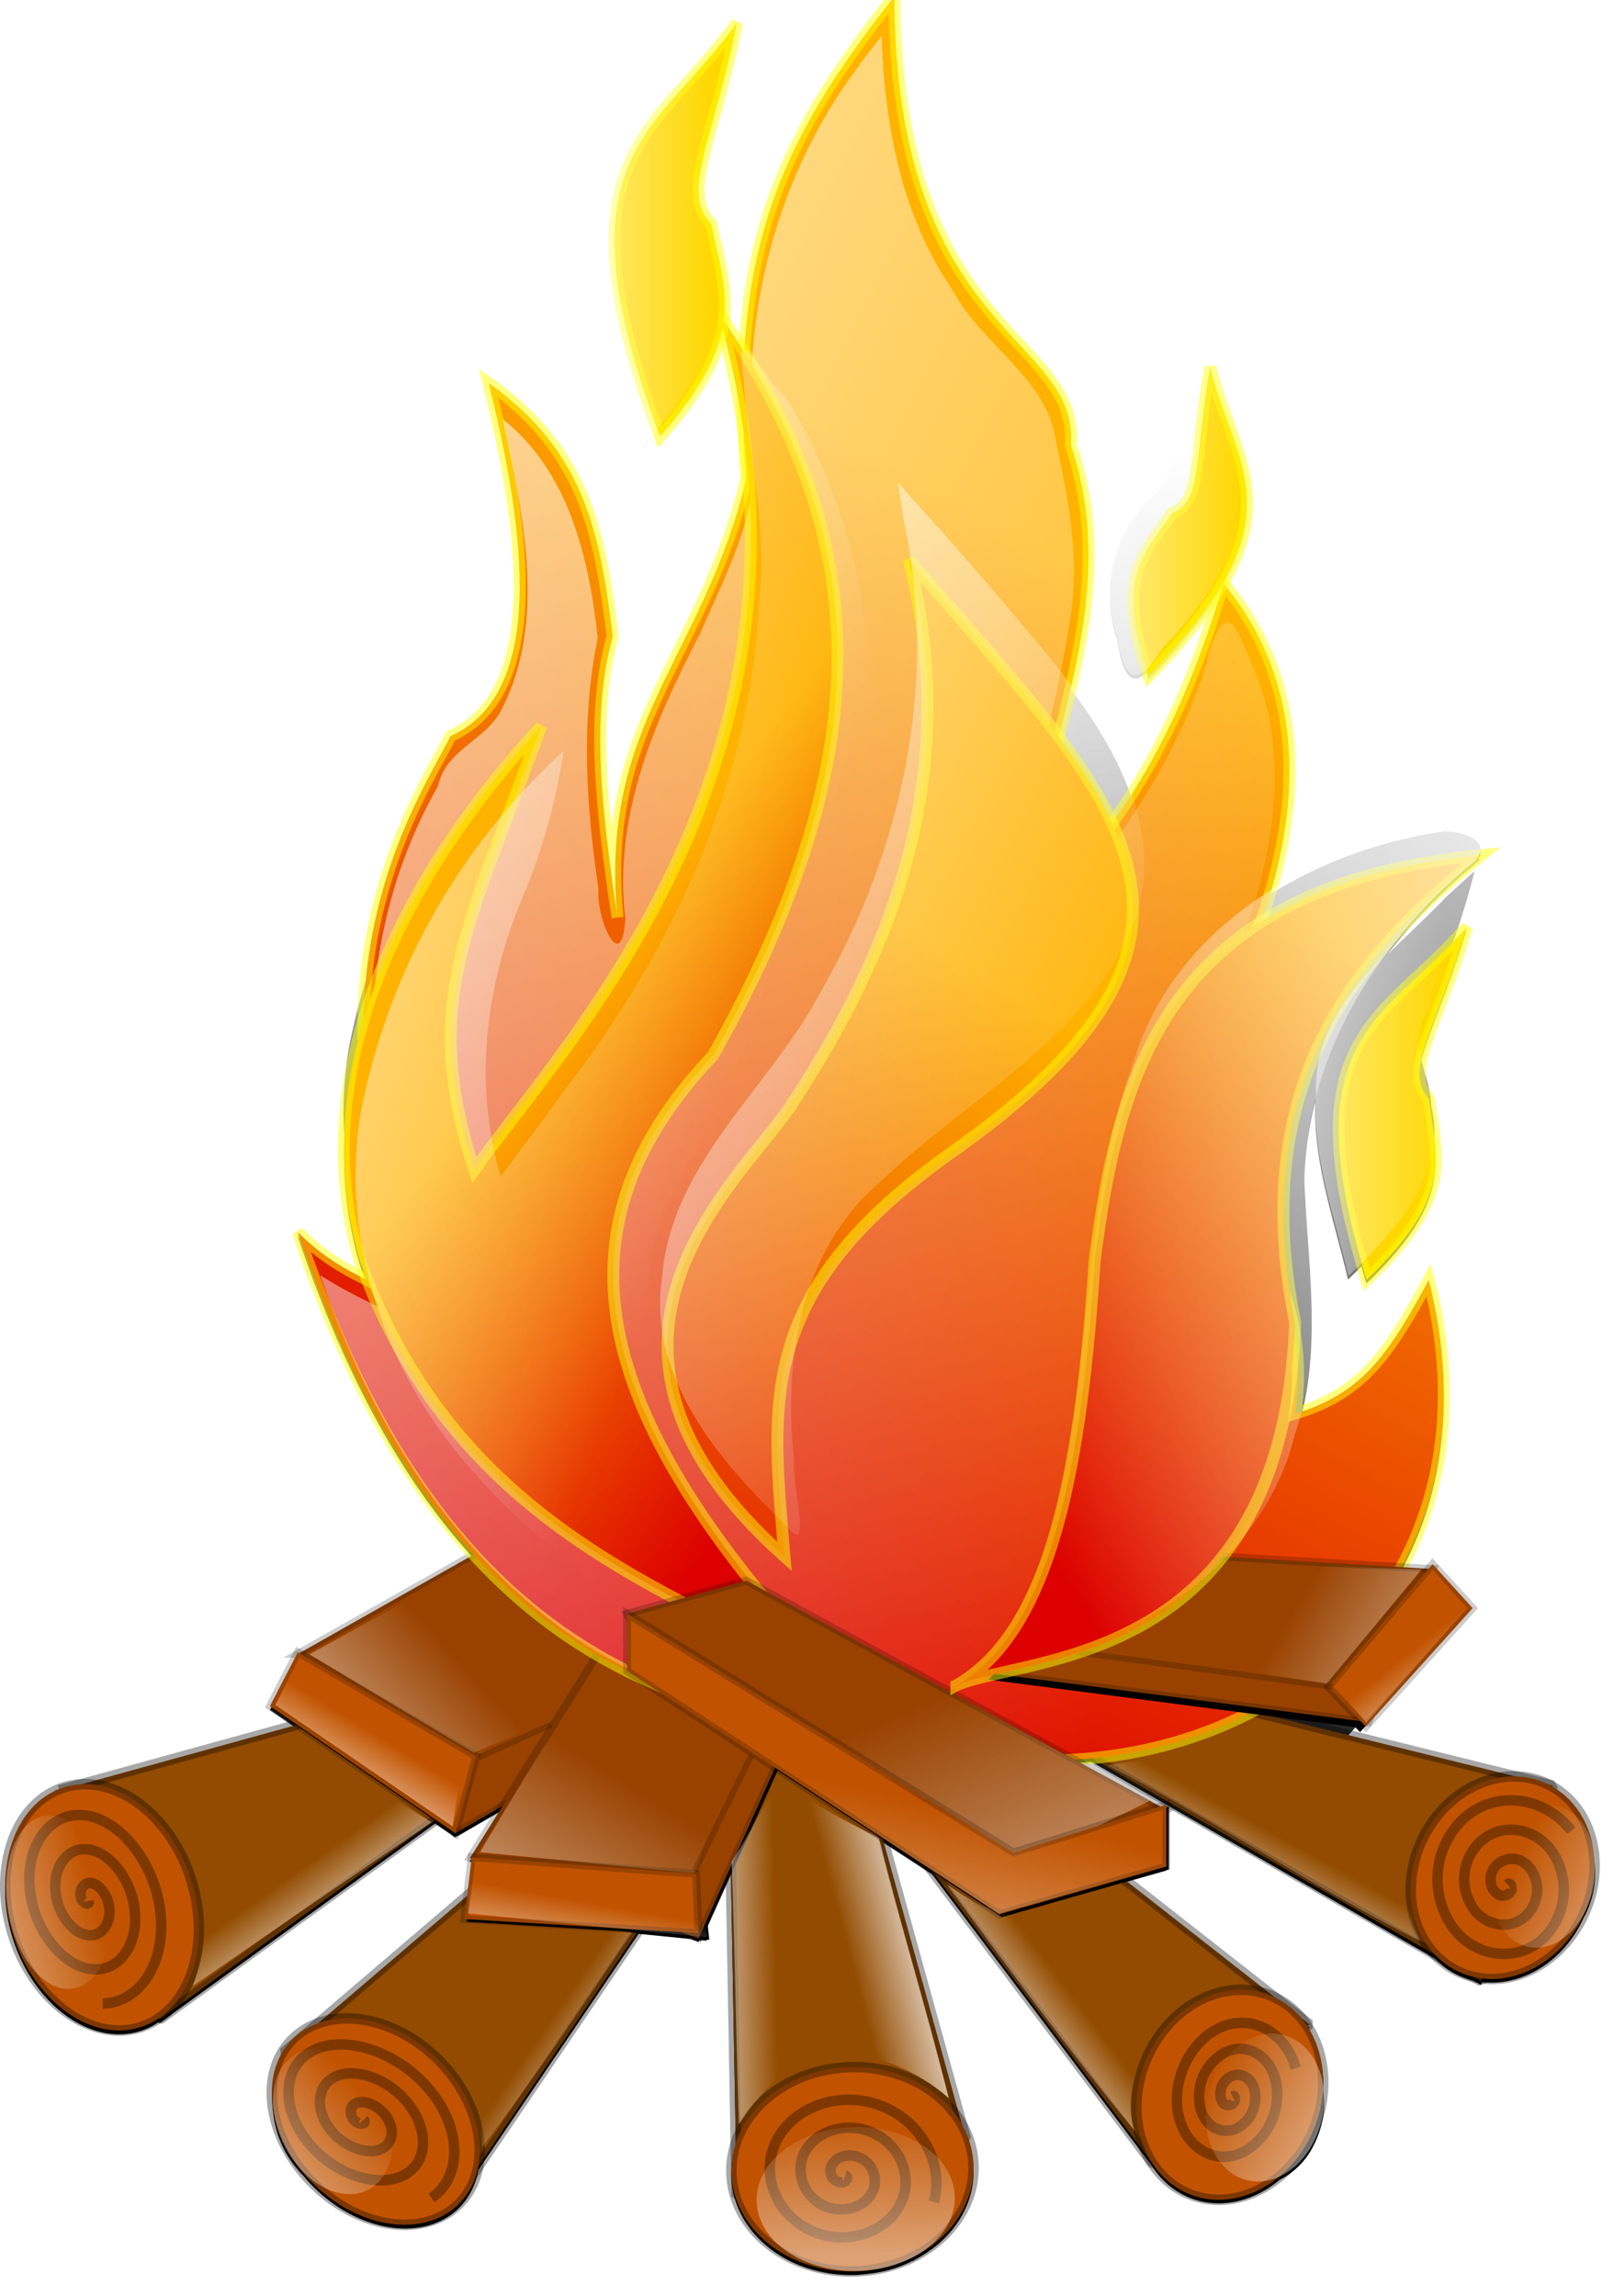 <svg id="svg4688" xmlns="http://www.w3.org/2000/svg" xmlns:xlink="http://www.w3.org/1999/xlink" viewBox="0 0 293 416.89"><defs><style>.cls-1{fill:url(#linear-gradient);}.cls-2{fill:#924b00;}.cls-2,.cls-26,.cls-3,.cls-4,.cls-8,.cls-9{stroke:#000;}.cls-2,.cls-3,.cls-4{stroke-linejoin:bevel;stroke-opacity:0.34;stroke-width:1.9px;}.cls-3,.cls-9{fill:#c15300;}.cls-26,.cls-4{fill:none;}.cls-5{fill:url(#linear-gradient-2);}.cls-6{fill:url(#linear-gradient-3);}.cls-7{filter:url(#filter6454);}.cls-8{fill:#994200;}.cls-8,.cls-9{stroke-opacity:0.2;stroke-width:1.43px;}.cls-10{fill:url(#linear-gradient-4);}.cls-11{fill:url(#linear-gradient-5);}.cls-12{fill:url(#linear-gradient-6);}.cls-13{fill:url(#linear-gradient-7);}.cls-14{fill:url(#linear-gradient-8);}.cls-15{fill:url(#linear-gradient-9);}.cls-16{fill:url(#linear-gradient-10);}.cls-17{fill:url(#linear-gradient-11);}.cls-18{fill:url(#linear-gradient-12);}.cls-19{fill:url(#linear-gradient-13);}.cls-20{fill:url(#linear-gradient-14);}.cls-21{fill:url(#linear-gradient-15);}.cls-22,.cls-24,.cls-25,.cls-34,.cls-37{stroke:#ff0;stroke-opacity:0.5;stroke-width:2.16px;}.cls-22{fill:url(#linear-gradient-16);}.cls-23{fill:url(#linear-gradient-17);}.cls-24{fill:url(#linear-gradient-18);}.cls-25{fill:gold;}.cls-26{stroke-opacity:0.18;stroke-width:1.09px;}.cls-27{fill:url(#linear-gradient-19);}.cls-28{fill:url(#linear-gradient-20);}.cls-29{fill:url(#linear-gradient-21);}.cls-30{fill:url(#linear-gradient-22);}.cls-31{filter:url(#filter8363);}.cls-32{fill:url(#linear-gradient-23);}.cls-33{fill:url(#linear-gradient-24);}.cls-34{fill:url(#linear-gradient-25);}.cls-35{fill:url(#linear-gradient-26);}.cls-36{fill:url(#linear-gradient-27);}.cls-37{fill:url(#linear-gradient-28);}.cls-38{fill:url(#linear-gradient-29);}.cls-39{fill:url(#linear-gradient-30);}.cls-40{fill:url(#linear-gradient-31);}</style><linearGradient id="linear-gradient" x1="457.93" y1="109.25" x2="471.32" y2="380.06" gradientTransform="matrix(1, 0, 0, -1, -313.09, 459.52)" gradientUnits="userSpaceOnUse"><stop offset="0"/><stop offset="1" stop-opacity="0"/></linearGradient><linearGradient id="linear-gradient-2" x1="-231.04" y1="-525.96" x2="-218.98" y2="-501.76" gradientTransform="matrix(-1.29, -1.05, 0.38, -0.47, 137.17, -134.23)" gradientUnits="userSpaceOnUse"><stop offset="0" stop-color="#fff"/><stop offset="1" stop-color="#fff" stop-opacity="0"/></linearGradient><linearGradient id="linear-gradient-3" x1="-1443.45" y1="-127.65" x2="-1411.4" y2="-127.65" gradientTransform="matrix(-0.52, -0.41, -0.36, 0.75, -504.85, -144.49)" gradientUnits="userSpaceOnUse"><stop offset="0" stop-color="#fff" stop-opacity="0.45"/><stop offset="1" stop-color="#fff" stop-opacity="0"/></linearGradient><filter id="filter6454" x="-0.07" y="-0.19" width="1.14" height="1.38" name="filter6454"><feGaussianBlur result="feGaussianBlur6456" stdDeviation="7.28"/></filter><linearGradient id="linear-gradient-4" x1="-57.53" y1="-701.37" x2="-45.46" y2="-677.17" gradientTransform="matrix(1.67, 0, 0, -0.6, 181.84, -61.06)" xlink:href="#linear-gradient-2"/><linearGradient id="linear-gradient-5" x1="2.32" y1="-344.73" x2="48.43" y2="-289.43" gradientTransform="matrix(1.16, 0, 0, -0.87, 59.1, 72.82)" xlink:href="#linear-gradient-2"/><linearGradient id="linear-gradient-6" x1="-53.3" y1="-602.36" x2="-41.24" y2="-578.16" gradientTransform="matrix(1.55, 0.61, 0.22, -0.56, 261.24, 17.49)" xlink:href="#linear-gradient-2"/><linearGradient id="linear-gradient-7" x1="-99.73" y1="-863.23" x2="-87.67" y2="-839.03" gradientTransform="matrix(1.17, -1.19, -0.43, -0.42, -200.38, -119.76)" xlink:href="#linear-gradient-2"/><linearGradient id="linear-gradient-8" x1="-134.26" y1="-889.82" x2="-122.2" y2="-865.62" gradientTransform="matrix(0.69, -1.52, -0.55, -0.25, -291.43, -36.17)" xlink:href="#linear-gradient-2"/><linearGradient id="linear-gradient-9" x1="-209.99" y1="-823.08" x2="-197.93" y2="-798.88" gradientTransform="matrix(-0.7, -1.51, -0.54, 0.25, -415.33, 257.85)" xlink:href="#linear-gradient-2"/><linearGradient id="linear-gradient-10" x1="-158" y1="-359.03" x2="-145.94" y2="-334.83" gradientTransform="matrix(0.26, -1.65, 0.59, 0.09, 376.36, 145.48)" xlink:href="#linear-gradient-2"/><linearGradient id="linear-gradient-11" x1="-210.71" y1="-431.29" x2="-198.65" y2="-407.09" gradientTransform="matrix(-0.75, -1.49, 0.54, -0.27, 262.66, -47.57)" xlink:href="#linear-gradient-2"/><linearGradient id="linear-gradient-12" x1="-977.02" y1="-160.88" x2="-945.16" y2="-160.88" gradientTransform="matrix(0.58, -0.26, -0.26, -1, 523.12, -63.75)" xlink:href="#linear-gradient-3"/><linearGradient id="linear-gradient-13" x1="-1065.3" y1="-227.21" x2="-1033.34" y2="-227.21" gradientTransform="matrix(0.43, -0.53, -0.58, -0.69, 375.73, -327.5)" xlink:href="#linear-gradient-3"/><linearGradient id="linear-gradient-14" x1="-1255.43" y1="-185.83" x2="-1223.61" y2="-185.83" gradientTransform="matrix(-0.02, -0.86, -1.18, 0.03, -88.2, -664.99)" xlink:href="#linear-gradient-3"/><linearGradient id="linear-gradient-15" x1="-1419.12" y1="-116.56" x2="-1387.11" y2="-116.56" gradientTransform="matrix(-0.58, -0.42, -0.41, 0.77, -631.84, -118.56)" xlink:href="#linear-gradient-3"/><linearGradient id="linear-gradient-16" x1="-1032.92" y1="8.66" x2="-980.2" y2="157.45" gradientTransform="matrix(0.94, 0, 0, -1.45, 1111.26, 327.7)" gradientUnits="userSpaceOnUse"><stop offset="0" stop-color="#dc0000"/><stop offset="1" stop-color="#ffb200"/></linearGradient><linearGradient id="linear-gradient-17" x1="-2.03" y1="252.86" x2="311.42" y2="8.84" gradientTransform="matrix(0.81, 0, 0, -1.24, -27.6, 275.18)" xlink:href="#linear-gradient-2"/><linearGradient id="linear-gradient-18" x1="-1322.86" y1="152" x2="-1349.66" y2="209.38" gradientTransform="matrix(0.7, 0, 0, -1.94, 1055.37, 575.87)" xlink:href="#linear-gradient-16"/><linearGradient id="linear-gradient-19" x1="-21.55" y1="-294.67" x2="22.22" y2="-265.08" gradientTransform="matrix(1.16, 0, 0, -0.87, 59.4, 72.82)" xlink:href="#linear-gradient-2"/><linearGradient id="linear-gradient-20" x1="486.72" y1="245.8" x2="520.76" y2="245.8" gradientTransform="matrix(0.61, 0, 0, -1.65, -91.98, 494.72)" xlink:href="#linear-gradient-3"/><linearGradient id="linear-gradient-21" x1="114.52" y1="-482.8" x2="47.24" y2="-387.67" gradientTransform="matrix(1.32, 0, 0, -0.76, 97.89, 17.62)" xlink:href="#linear-gradient-2"/><linearGradient id="linear-gradient-22" x1="13.13" y1="-491.69" x2="41.9" y2="-413.33" gradientTransform="matrix(1.33, 0, 0, -0.75, 100.69, 15.02)" gradientUnits="userSpaceOnUse"><stop offset="0" stop-color="#fdffff"/><stop offset="1" stop-color="#fdffff" stop-opacity="0"/></linearGradient><filter id="filter8363" x="-0.13" y="-0.34" width="1.25" height="1.68" name="filter8363"><feGaussianBlur result="feGaussianBlur8365" stdDeviation="5.46"/></filter><linearGradient id="linear-gradient-23" x1="-104.71" y1="-869.89" x2="-92.65" y2="-845.69" gradientTransform="matrix(1.1, -1.25, -0.45, -0.4, -25.09, -152.23)" xlink:href="#linear-gradient-2"/><linearGradient id="linear-gradient-24" x1="-238.8" y1="-385.08" x2="-195.02" y2="-355.49" gradientTransform="matrix(-0.35, -1.1, -0.83, 0.26, -129.06, 171.17)" xlink:href="#linear-gradient-2"/><linearGradient id="linear-gradient-25" x1="-987.86" y1="36.7" x2="-928.92" y2="113.01" gradientTransform="matrix(0.93, 0, 0, -1.47, 1108.29, 337.67)" xlink:href="#linear-gradient-16"/><linearGradient id="linear-gradient-26" x1="445.84" y1="109.26" x2="261.58" y2="7.88" gradientTransform="matrix(0.8, 0, 0, -1.26, -24.06, 268.88)" xlink:href="#linear-gradient-2"/><linearGradient id="linear-gradient-27" x1="553.95" y1="183.29" x2="592.58" y2="183.29" gradientTransform="matrix(0.6, 0, 0, -1.66, -93.01, 498.82)" xlink:href="#linear-gradient-3"/><linearGradient id="linear-gradient-28" x1="-1170.27" y1="72.98" x2="-1141.97" y2="170.8" gradientTransform="matrix(0.8, 0, 0, -1.71, 1077.61, 459.38)" xlink:href="#linear-gradient-16"/><linearGradient id="linear-gradient-29" x1="396.99" y1="300.94" x2="437.88" y2="300.94" gradientTransform="matrix(0.54, 0, 0, -1.84, -106.74, 591.01)" xlink:href="#linear-gradient-3"/><linearGradient id="linear-gradient-30" x1="203.01" y1="240.36" x2="346.67" y2="83.48" gradientTransform="matrix(0.68, 0, 0, -1.46, -51.73, 368.54)" xlink:href="#linear-gradient-2"/><linearGradient id="linear-gradient-31" x1="194.27" y1="295.07" x2="323.28" y2="162.22" gradientTransform="matrix(0.6, 0, 0, -1.66, -67.25, 482.68)" xlink:href="#linear-gradient-2"/></defs><title>fire1</title><g id="layer1"><g id="g9278"><path id="path2412" class="cls-1" d="M134.64-4.24,130,.89c-9.31,12.17-23.43,23.4-22.69,40.28-.1,14,5.43,27.11,9.57,40.27.82-.94,1.64-1.91,2.46-2.9l.54,1.44c7.16-8.25,10.27-14.33,11.31-19.66A154.42,154.42,0,0,1,135,79.13q.15,4.07.5,8.41c-7.8,32.63-26.87,44.46-23.4,79.69-2.89-19.64-4.89-36.69-.85-51.13-2.31-17.9-4.63-33.2-22.53-45.91,5.49,22.24,11.83,55.76-6.94,64.13-3,6.15-12.85,20.9-15.25,43.28a115.46,115.46,0,0,0-3.25,13,71.55,71.55,0,0,0-.78,15.72,71.67,71.67,0,0,0,2.81,23.31c.43,1.18.87,2.33,1.32,3.47A43.64,43.64,0,0,1,54,224.41c8.26,24.4,18.57,43.89,31.94,58.5L54.36,300.82l-.32-.19L49,310.48l4.94,3.37L14.82,324.63a12.75,12.75,0,0,0-3.59.69c-8.83,3.07-12.75,15.26-8.72,27.22S17,371.73,25.83,368.66a12.67,12.67,0,0,0,3-1.53l.09.22L79,331.1l3.6,2.47,8.59-5L85.29,338l.32.09-.82,6.81-27,23.1A12.39,12.39,0,0,0,53,371c-2.95,3-4,7.3-3.5,11.84v0c0,.19,0,.38.07.56A19,19,0,0,0,54,393.88c.34.41.7.8,1.06,1.16a27.16,27.16,0,0,0,2.07,2.25c8.39,8.21,20.18,9.77,26.34,3.47A12.77,12.77,0,0,0,86.83,394l29.09-42.88,9.44.94,1.47.53.15-.34,1.35.12-.29-2.53,4.63-10.28.91,50.13a15.84,15.84,0,0,0-.82,5.37c.2,10.24,10.21,18.3,22.35,18,.8,0,1.59-.1,2.37-.19.61-.05,1.2-.15,1.78-.25l.66-.12a21.79,21.79,0,0,0,5.62-1.94l.1,0c.47-.25.93-.51,1.37-.78,6-3.46,9.85-9.27,9.72-15.78a16.09,16.09,0,0,0-2.12-7.66L160.2,334.44l9,5.85,39.94,53a14.9,14.9,0,0,0,4.37,4.47c5.77,3.77,13.19,2.74,18.81-2a13.53,13.53,0,0,0,6.1-6.13,17.11,17.11,0,0,0,1.81-10.28,18.68,18.68,0,0,0-2.94-10.87l.44-.31L236.11,367a14.26,14.26,0,0,0-3.07-2.72,13.1,13.1,0,0,0-1.5-.85L204,341.82l7.72-2.19V328.35l-.06,0v-.19l-1.16.38L195,320.13c1.05-.06,2.09-.15,3.13-.25l62.44,35.78a13.56,13.56,0,0,0,6.87,3.94l1.41.81.19-.53c6.39.76,13.32-2.77,17.34-9.53a19.66,19.66,0,0,0,1.12-2.19c.12-.2.24-.4.35-.62A17.3,17.3,0,0,0,289,335.38a15.5,15.5,0,0,0-6.59-10l-.59-.34.06-.19-.81-.19a14,14,0,0,0-5.82-1.43l-30.93-7.66,18.84-20.84-7.28-8-.69.81-2.09-.12c8.71-14.52,11.69-33.14,6.25-54.41-7,12.84-11.55,20-23.07,23.84,3.52-14,1-28.63.5-42.87a64.38,64.38,0,0,1,2-14c-.44,11.08,3.47,21.67,5.93,32.34.81-.77,1.63-1.56,2.44-2.37.29,1,.58,2,.91,3.09,12.15-11.71,13.13-18.36,12.28-25.75a20.94,20.94,0,0,0-.53-6.53c0-2.86-1.11-5.53-1.75-8.19,1.17-5,4.67-12,8.18-23.66-.9,1.05-1.8,2.06-2.71,3,1.57-4.51,3-9.09,4.15-13.75l-5.12,4.66c-3.24,3.43-7,6.81-10.5,10.34a94.48,94.48,0,0,1,15.78-16.31,1.19,1.19,0,0,0,.09-.15c.31-.25.6-.51.91-.75-.16,0-.31,0-.47.06,1.83-3.69-2.79-5-6.13-5.06a81.86,81.86,0,0,0-31.59,11.37c5.43-18.59,5.5-38.65-8.59-55.78-4.49,14.94-9.55,27-16.66,38.22-2.39-7-6.44-13.55-11-19.63,3.26-14.35,5-28.49-.09-43.72,1.44-20.21-31.78-19.6-32.06-81.4C147.7,18.48,138.9,34,136,55.26c-2.49-3.45-4.48-5.83-3.22,1.88.07,1.41.16,2.8.28,4.21-.53-.83-1.07-1.67-1.62-2.5a25.59,25.59,0,0,0,0-6.37,24,24,0,0,0-.88-6.47c0-4.58-2.72-8.29-3.59-12.44.57-5.83,4-14.36,6.9-28.75-.41.59-.82,1.17-1.25,1.72.84-3.56,1.59-7.15,2.1-10.78ZM216.89,57.6l-1.44,6.75c-1.87,8-1,16.78-4.5,24.22a24.81,24.81,0,0,0-8.12,27.59c.84,6.26,2.54,8.57,5.31,6,.13.42.25.82.4,1.25C224.75,106.8,227.47,96.93,226,87.94a24.68,24.68,0,0,0-1.65-8.34C221.86,72.28,219.67,64.82,216.89,57.6Z"/><path id="path15367" class="cls-2" d="M268.9,359.73l-77.1-44.18,13-10.39,77.1,19.06Z"/><path id="path15362" class="cls-3" d="M259.17,332.18c5.31-8.93,15.73-12.26,23.25-7.43s9.33,16,4,24.93-15.73,12.26-23.26,7.43-9.32-16-4-24.93Z"/><path id="path18511" class="cls-4" d="M273.64,342.13c.58-.49.89.63.74,1.07a1.67,1.67,0,0,1-2.67.55c-1.46-1.12-1.37-3.46-.3-4.83a4,4,0,0,1,6.1,0,6.48,6.48,0,0,1-.16,8.59c-2.64,2.87-7,2.42-9.51-.49a9.38,9.38,0,0,1,.6-12.34c3.71-3.75,9.62-3.07,12.94,1a12.3,12.3,0,0,1-1.05,16.1c-4.77,4.62-12.23,3.71-16.36-1.51a15.2,15.2,0,0,1,1.5-19.87c5.83-5.5,14.83-4.35,19.78,2"/><path id="path24798" class="cls-5" d="M225.14,313.54c-7.11,6.16-11.78,4.67-24,7,17,8.63,38.85,23,56.7,31.91-3.76-7.6-3.23-17.34.09-25.41-10.66-.66-24.27-3.26-32.77-13.55Z"/><path id="path21020" class="cls-6" d="M272.22,334.55c3-6.29,9-8.64,13.36-5.24s5.36,11.26,2.3,17.55-9,8.63-13.36,5.24S269.17,340.84,272.22,334.55Z"/><path id="path15363" class="cls-2" d="M10.74,325.08,61,311.22l39.85,3.47-71.91,52L22,351.07l-11.26-26Z"/><path id="path15364" class="cls-2" d="M66.18,379.66,84.38,397l32.92-48.52-9.53-9.53L93,337.21,51.46,372.73l14.72,6.93Z"/><path id="path15365" class="cls-2" d="M161.48,393.52l13.86-5.2-26.85-97L132,302.56l1.74,96.16,27.72-5.2Z"/><path id="path15366" class="cls-2" d="M219.52,396.12l-10.39-3.47L158.88,326l14.73-8.67,64.11,50.25-15.6,11.26-2.6,17.33Z"/><g class="cls-7"><polygon points="99.56 275.3 54.8 300.62 54.48 300.43 49.4 310.27 83.08 333.37 91.7 328.37 85.77 337.84 86.06 337.93 84.73 348.93 113.02 350.65 125.92 351.93 127.27 352.4 127.42 352.09 128.76 352.21 128.49 349.65 141.15 321.46 181.84 348.09 212.18 339.43 212.18 328.15 212.12 328.18 212.12 327.99 210.96 328.37 149.81 294.99 149.81 282.24 133.62 286.27 132.93 285.9 120.33 289.43 99.56 275.3 99.56 275.3"/></g><path id="path15358" class="cls-3" d="M34.53,340.75c4,12,.13,24.15-8.7,27.22s-19.28-4.15-23.3-16.11-.13-24.15,8.7-27.21S30.5,328.79,34.53,340.75Z"/><path id="path15359" class="cls-3" d="M79.39,373.8c8.4,8.21,10.21,20,4,26.29s-18,4.74-26.37-3.47-10.21-20-4-26.28S71,365.59,79.39,373.8Z"/><path id="path15360" class="cls-3" d="M154.39,375.32c12.13-.3,22.14,7.77,22.34,18s-9.49,18.8-21.62,19.1-22.14-7.77-22.34-18,9.48-18.8,21.62-19.1Z"/><path id="path15361" class="cls-3" d="M209.4,371.28c5.4-9.26,16-12.71,23.64-7.71s9.48,16.58,4.08,25.84-16,12.72-23.64,7.71S204,380.54,209.4,371.28Z"/><path id="path16000" class="cls-8" d="M54.13,300.28l45-25.45,24.26,16.46-22.45,31L82.64,332.88l-28.51-32.6Z"/><path id="path16001" class="cls-8" d="M85.32,337.36l29.38-46.93,34.65-8.66v19.92l-22.52,50.25L85.32,337.36Z"/><path id="path15996" class="cls-9" d="M54.06,300,49,309.79l33.68,23.09,3.76-14L54.06,300Z"/><path id="path15997" class="cls-9" d="M126.36,340.23,126.8,351l-42.5-2.56,1.34-11.24Z"/><path id="path17886" class="cls-4" d="M16.11,345.12c.13.93-.88.42-1.16-.05a2.18,2.18,0,0,1,.73-3.07c1.52-.61,3.31,1.2,3.92,3.27.89,3-.54,5.7-2.64,6.07-2.81.49-5.79-2.71-6.66-6.47-1.09-4.74,1.17-8.75,4.54-9.09,4.08-.41,8.29,4.23,9.4,9.69,1.31,6.44-1.8,11.8-6.44,12.1-5.34.34-10.8-5.75-12.15-12.91C4.12,336.53,8.09,329.8,14,329.55c6.62-.28,13.32,7.27,14.9,16.12,1.76,9.83-3.08,17.92-10.24,18.12"/><path id="path18508" class="cls-4" d="M66,384.86c.62.71-.5.83-1,.59a2.17,2.17,0,0,1-1.06-3c.94-1.34,3.42-.81,5.06.6,2.41,2.05,2.68,5.06,1.12,6.52-2.08,1.95-6.33.9-9.12-1.77-3.51-3.38-3.8-8-1.17-10.09,3.19-2.58,9.25-1,13.17,3,4.62,4.67,5,10.87,1.23,13.65C69.94,397.56,62,395.45,57,390.2c-5.73-6-6.09-13.77-1.29-17.21,5.38-3.85,15.12-1.21,21.29,5.34,6.85,7.26,7.23,16.68,1.35,20.77"/><path id="path18509" class="cls-4" d="M153.44,395c.81.24.07,1.1-.4,1.21a2,2,0,0,1-2.28-2c0-1.85,2-3,3.88-2.83a4.66,4.66,0,0,1,4.15,5.22c-.46,3.17-4,5.05-7.35,4.46a7.3,7.3,0,0,1-6-8.44c.92-4.49,6-7.09,10.83-6.08,5.67,1.19,9.09,6.63,7.91,11.65-1.37,5.8-8,9.14-14.31,7.71-7.13-1.63-11.4-8.54-9.78-14.88,1.81-7.11,10.05-11.19,17.78-9.32,8.59,2.07,13.71,10.43,11.66,18.09"/><path id="path18510" class="cls-4" d="M223.74,380.62c.57-.25.49.78.25,1.11a1.26,1.26,0,0,1-2.17-.26A3.47,3.47,0,0,1,223,377.3c1.75-1.28,3.83-.32,4.59,1.63a6.35,6.35,0,0,1-2.57,7.24c-2.81,1.71-6,.14-7-3a9.17,9.17,0,0,1,4-10.31c3.85-2.17,8.1,0,9.43,4.37A12,12,0,0,1,226,390.6c-4.9,2.63-10.24-.18-11.85-5.73-1.8-6.24,1.45-13.67,6.8-16.45,5.94-3.08,12.38.35,14.27,7.11"/><path id="path21024" class="cls-10" d="M127,339.17l1.33,12.58-43.39-4.36,1.34-11.24Z"/><path id="path21022" class="cls-11" d="M87.15,336.3l18.91-31.66,7.71.92L135,318.3,126,340.1Z"/><path id="path24782" class="cls-12" d="M84,320l-1.85,11.59L50,309.58l5.34-10L84,320Z"/><path id="path24788" class="cls-13" d="M58.79,318.61q9.76,6.12,19.52,12.25C63.87,340.77,50.71,349.72,35,360.6c2.89-8,3.2-17.23-1-24.88,10.52-1.84,17.5-5.94,24.8-17.11Z"/><path id="path24790" class="cls-14" d="M90.3,349.67c9.12.64,15,.31,24.46,1.26-9.52,13.95-15.27,23-27.27,38.95,0-8.48-4.84-17-11.4-22.71,9.25-5.34,11.18-4.5,14.21-17.5Z"/><path id="path24792" class="cls-15" d="M142.86,323.92c7.71,5.63,12.21,7.41,16.71,9.83,4.21,17,8,28.6,12.64,47.15-6.45-5.5-15-9-23.64-7.8C150.54,362.6,150.76,334.68,142.86,323.92Z"/><path id="path24794" class="cls-16" d="M142.38,322.58c-4.26,5.9-6.59,10.83-9.56,15.45.66,17.51.68,28.58,1.33,47.69,5.32-8.36,11.92-12.85,20.56-14C149.91,362.13,137.77,335.1,142.38,322.58Z"/><path id="path24796" class="cls-17" d="M181.69,347.17c-3.73-2.08-.45,1.27-9.85-5.07,10,13.57,21.5,29.29,34.11,44.76-3-10,4.18-17.14,10.52-23.13C207,358.75,199.38,344.73,181.69,347.17Z"/><path id="path21016" class="cls-18" d="M19.44,341.47c2.2,8.41.07,17-4.76,19.16S4.16,357.71,2,349.29s-.07-17,4.75-19.16S17.23,333.05,19.44,341.47Z"/><path id="path21017" class="cls-19" d="M66.84,377.15c4.84,5.78,5.89,14.07,2.33,18.51S58.81,399,54,393.22s-5.89-14.07-2.34-18.51S62,371.37,66.84,377.15Z"/><path id="path21018" class="cls-20" d="M155.05,386.21c9.93-.22,18.12,5.46,18.28,12.67s-7.76,13.24-17.69,13.45-18.12-5.47-18.29-12.68,7.77-13.23,17.7-13.44Z"/><path id="path21019" class="cls-21" d="M220.84,376.27c3.42-6.52,10.13-8.95,15-5.43s6,11.67,2.59,18.19-10.14,9-15,5.43-6-11.67-2.58-18.19Z"/><path id="path15991" class="cls-22" d="M54.06,223.72c19.34,57.18,50,87.5,104.82,91,60.35,19.34,116.38-20.22,100.49-82.3-7.22,13.28-11.84,20.5-24.25,24.25,4.91-34.36-26.57-40.14-11.27-77.1,10.69-22.81,17-50.82-1.73-73.64-7.79,26-17.32,43.32-36.38,62.38,2-31.77,18.77-57.47,8.66-87.5,1.44-20.21-31.77-19.64-32.05-81.43-21.08,26.57-30,47.07-26.86,87.49-7.8,32.64-26.86,44.47-23.39,79.71-2.89-19.64-4.91-36.68-.87-51.12-2.31-17.9-4.62-33.21-22.52-45.91,5.49,22.23,11.84,55.73-6.93,64.1-5.2,10.69-31.19,47.36-2.6,104.83C70.81,233.54,62.43,232.1,54.06,223.72Z"/><path id="path29198" class="cls-23" d="M156.06,11.79c-15,19.69-21.35,44.82-19.44,69.33,1.43,12-4.94,23.15-9.48,33.86-8.34,16-15.89,33.39-13.61,51.83-.65,10.63-5.37-.08-4.88-5.43-2.26-15-3.23-30.63-.14-45.52-1.56-14.49-5.23-30.2-17.2-39.73,3.56,17.2,8.18,36.59-.4,53-3.08,5.51-10,7-11.4,13.63-14.45,25.3-15.53,56.84-4.57,83.63,2.28,6.1,5.26,11.92,7.84,17.9-8-4.6-16.88-7.72-24.65-12.75,10.77,31.54,31.26,62.58,63.6,74.86,12.71,5.41,26.58,6.42,40,8.55,29.45,9.2,66,3.16,85.43-22.47,11.41-14.83,14.58-34.84,10.7-52.91-5.15,10.4-14.06,18.83-25.57,21.5C235,247.75,230.93,234.38,224,223c-7.44-12.18-9.2-27.59-3.25-40.76,9-19.76,15.83-43.68,5.33-64.25-3.25-9.5-5.54-3.67-7.19,3.06-6.86,21.12-20.73,39.09-36.42,54.5,1.09-21.55,8.61-41.94,11.8-63.12,1.83-10.79-.27-21.62-2.53-32.07C190.23,68.58,178,62.55,172.83,52.5c-9.2-13.37-12.26-30-12.8-46l-4,5.25Z"/><path id="path15990" class="cls-24" d="M152.82,306c-45.92-48.51-53.72-82.3-23.39-114.35,34.07-60.64,25.7-98.76.86-135.15,23.39,80.57-27.72,132.55-44.18,155.94-9.82-30.32-1.44-43.32,12.13-80.57-26.57,28.88-42.74,63.82-32.92,97,17.9,50,60.06,60.93,87.5,77.1Z"/><path id="path15994" class="cls-25" d="M208.54,122.72c-6.16-17.9-1.13-21.73,4.26-29.55,5.56-2.17,3.85-9.72,6.89-26.54,4.59,18.77,16.93,27.31-11.15,56.09Z"/><path id="path20387" class="cls-26" d="M86.92,319.1,100,313.16"/><path id="path24159" class="cls-27" d="M56.17,300.38l27-14.9,22.08,17.69-5.39,9.14L86,318.25,56.17,300.38Z"/><path id="path28563" class="cls-28" d="M215.46,63.69c-1.88,8-1,16.77-4.5,24.22a24.78,24.78,0,0,0-8.13,27.58c1.11,8.22,3.68,9.64,8.24,2.13,9.73-10,18.84-24.36,13.3-38.71-2.5-7.32-4.69-14.75-7.48-22q-.72,3.38-1.43,6.75Z"/><path id="path16002" class="cls-8" d="M117.3,300l64.11,43.31,30.32-14.72L135.49,287,113.83,293,117.3,300Z"/><path id="path20388" class="cls-26" d="M126.12,339.69l10.29-21"/><path id="path21027" class="cls-29" d="M114.28,298.42l64.11,43.31L208.71,327l-76.24-41.59-21.66,6.07,3.47,6.93Z"/><path id="path15998" class="cls-9" d="M113.83,293v10.39l67.58,44.19,30.32-8.67V327.68L184,336.34Z"/><path id="path21028" class="cls-30" d="M113.77,292.88v10.39l67.57,44.18,30.32-8.66V327.53l-27.72,8.66Z"/><g class="cls-31"><polygon points="200.12 282.47 179.47 304.97 246.03 313.6 246.9 314.5 266.31 293.03 259.02 285.07 258.33 285.88 200.12 282.47"/></g><g id="g30446"><path id="path16003" class="cls-8" d="M260.14,284.89l-59-3.5-20.66,22.5,67.89,8.8Z"/><path id="path15999" class="cls-9" d="M241.13,306.29l6.81,7.2,19.4-21.5-7.28-8Z"/><path id="path20389" class="cls-26" d="M241.92,306.29,195.6,300"/><path id="path24784" class="cls-32" d="M260.55,285.09l5.84,7L248,312.79l-6.37-7.2Z"/><path id="path24786" class="cls-33" d="M240.85,305.69l-39-5.8,24-16.2,15.8.7L258,285l-17.12,20.7Z"/></g><path id="path15993" class="cls-25" d="M248.11,232.39c15.88-15.31,12.71-21.95,11.26-32.92-4.62-5.2,1.16-12.13,6.93-31.19C251.58,185.32,234.25,187.63,248.11,232.39Z"/><path id="path15992" class="cls-34" d="M173.61,306c17.9-10.1,22.81-41.87,25.12-77.1,4.33-34.08,13-68.15,70.17-73.64-23.39,18.77-42.45,41.87-33.78,84.9-2.31,62.67-48.81,60.36-61.51,65.84Z"/><path id="path26056" class="cls-35" d="M262.31,150.3c-24.38,3.46-49.51,18.11-56.66,43-11.49,31.1-5.14,66.49-20.8,96.36-5.95,2.58-4.5,13.67,2.85,11.5,21.51-3.9,41.94-18.85,47.39-40.78,5.25-15.24,2.27-31.35,1.71-47,.72-22.69,13.86-43.16,31.11-57.16,3-4.35-2-5.81-5.6-5.91Z"/><path id="path28562" class="cls-36" d="M262.61,162.19c-9.82,10.4-24.08,20.13-23.73,36.12-.73,11.46,3.35,22.38,5.89,33.38,8.53-8.14,18.22-18.74,15.1-31.58,0-5.65-4.29-10.6-.94-16.11,3.21-8.73,6.57-17.41,8.81-26.47l-5.13,4.66Z"/><path id="path15989" class="cls-37" d="M142.42,282.63c-2.31-27.72-5.49-47.65,29.46-72.77,59.19-41.29,30-65.26-6.93-108.29,11,42.74-6.65,76.81-21.66,99.63-9.82,14.15-43.9,43-.87,81.43Z"/><path id="path15995" class="cls-25" d="M119.84,79.28c16-18.41,11.88-26,9.27-38.66-5.55-5.84.13-14.12,4.68-36.48C119.23,24.52,100.44,27.91,119.84,79.28Z"/><path id="path28564" class="cls-38" d="M130,.22c-9.31,12.18-23.43,23.41-22.69,40.28-.1,14,5.43,27.12,9.56,40.28,8.44-9.63,17.42-21.87,13.66-35.44,0-5.37-3.73-9.54-3.84-14.62,2.06-12,6.31-23.54,8-35.62L130,.22Z"/><path id="path26055" class="cls-39" d="M164.05,94.41c6.41,29.13-.19,59.83-14.93,85.42-9.15,17.6-27.2,31.08-28.92,52-2.76,18.25,10.39,33.46,22.57,45.24,5,6.24.71-8.51,1.38-12-2-18,1.1-38.09,15.58-50.4,16.13-15.69,39.13-26.56,46.85-49.11,5.23-19.91-8.7-37.76-20.84-51.9-7.32-8.88-15-17.41-22.72-26q.53,3.34,1,6.69Z"/><path id="path26054" class="cls-40" d="M135,68.56c.63,13.78,4.55,27.42,2.75,41.33-1.58,32.46-15.84,63-35.54,88.41-3.65,5.19-7.54,10.21-11.31,15.32-5-16.77-2.76-34.86,4-50.77a107.82,107.82,0,0,0,7.39-26.48A119.49,119.49,0,0,0,65.49,202c-3.79,23.17,4.36,47,19.73,64.4,19.32,22.8,47.11,35.61,74.05,47.06-15.26-21.46-36.51-40.83-41-68-3.1-15.75,3.1-31.55,13.45-43.33,11.84-16.27,19.21-35.61,23.59-55.15a100.76,100.76,0,0,0-12.77-75C139.09,69.52,133,56.35,135,68.56Z"/></g></g></svg>
